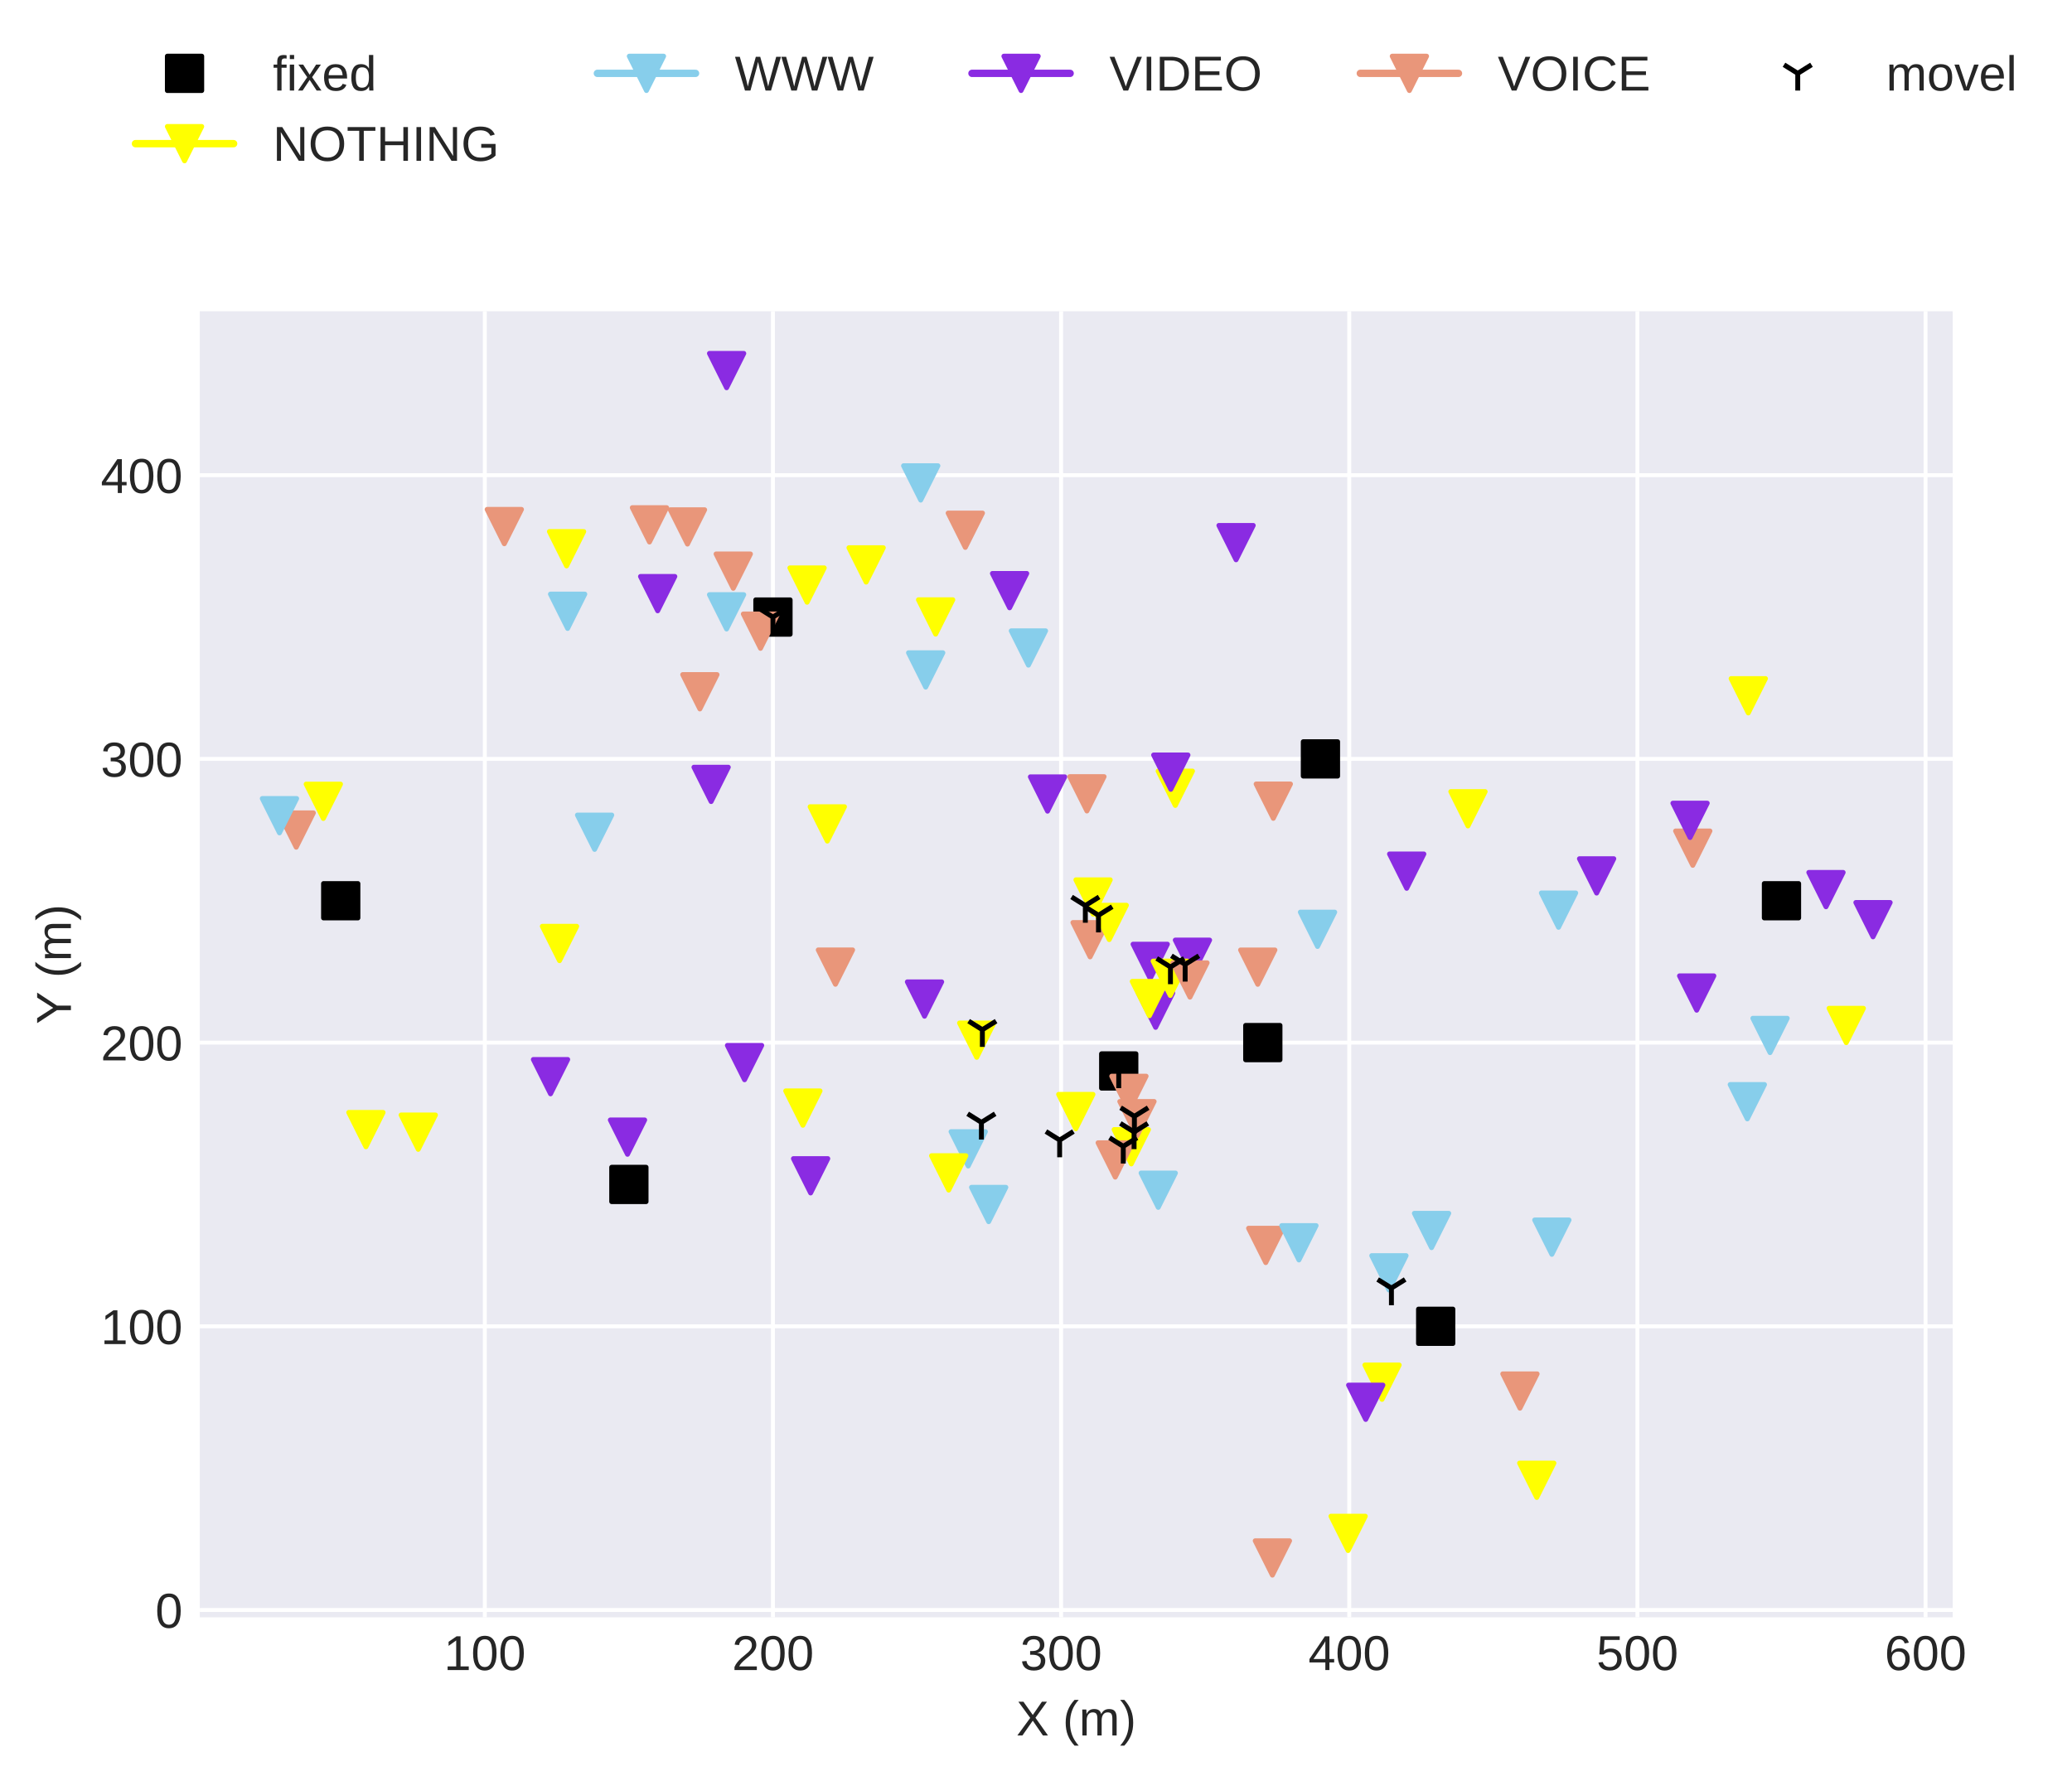 <?xml version="1.0" encoding="utf-8" standalone="no"?>
<!DOCTYPE svg PUBLIC "-//W3C//DTD SVG 1.1//EN"
  "http://www.w3.org/Graphics/SVG/1.1/DTD/svg11.dtd">
<!-- Created with matplotlib (http://matplotlib.org/) -->
<svg height="362.862pt" version="1.1" viewBox="0 0 422.133 362.862" width="422.133pt" xmlns="http://www.w3.org/2000/svg" xmlns:xlink="http://www.w3.org/1999/xlink">
 <defs>
  <style type="text/css">
*{stroke-linecap:butt;stroke-linejoin:round;}
  </style>
 </defs>
 <g id="figure_1">
  <g id="patch_1">
   <path d="M 0 362.862 
L 422.133 362.862 
L 422.133 0 
L 0 0 
z
" style="fill:#ffffff;"/>
  </g>
  <g id="axes_1">
   <g id="patch_2">
    <path d="M 40.705 329.518 
L 397.825 329.518 
L 397.825 63.406 
L 40.705 63.406 
z
" style="fill:#eaeaf2;"/>
   </g>
   <g id="matplotlib.axis_1">
    <g id="xtick_1">
     <g id="line2d_1">
      <path clip-path="url(#p75be6b1d75)" d="M 98.77 329.518 
L 98.77 63.406 
" style="fill:none;stroke:#ffffff;stroke-linecap:round;stroke-width:0.8;"/>
     </g>
     <g id="line2d_2"/>
     <g id="text_1">
      <!-- 100 -->
      <defs>
       <path d="M 7.625 0 
L 7.625 7.469 
L 25.141 7.469 
L 25.141 60.406 
L 9.625 49.312 
L 9.625 57.625 
L 25.875 68.797 
L 33.984 68.797 
L 33.984 7.469 
L 50.734 7.469 
L 50.734 0 
z
" id="LiberationSans-31"/>
       <path d="M 51.703 34.422 
Q 51.703 17.188 45.625 8.094 
Q 39.547 -0.984 27.688 -0.984 
Q 15.828 -0.984 9.859 8.047 
Q 3.906 17.094 3.906 34.422 
Q 3.906 52.156 9.688 60.984 
Q 15.484 69.828 27.984 69.828 
Q 40.141 69.828 45.922 60.891 
Q 51.703 51.953 51.703 34.422 
z
M 42.781 34.422 
Q 42.781 49.312 39.328 56 
Q 35.891 62.703 27.984 62.703 
Q 19.875 62.703 16.328 56.109 
Q 12.797 49.516 12.797 34.422 
Q 12.797 19.781 16.375 12.984 
Q 19.969 6.203 27.781 6.203 
Q 35.547 6.203 39.156 13.125 
Q 42.781 20.062 42.781 34.422 
z
" id="LiberationSans-30"/>
      </defs>
      <g style="fill:#262626;" transform="translate(90.429 340.265)scale(0.1 -0.1)">
       <use xlink:href="#LiberationSans-31"/>
       <use x="55.615" xlink:href="#LiberationSans-30"/>
       <use x="111.23" xlink:href="#LiberationSans-30"/>
      </g>
     </g>
    </g>
    <g id="xtick_2">
     <g id="line2d_3">
      <path clip-path="url(#p75be6b1d75)" d="M 157.475 329.518 
L 157.475 63.406 
" style="fill:none;stroke:#ffffff;stroke-linecap:round;stroke-width:0.8;"/>
     </g>
     <g id="line2d_4"/>
     <g id="text_2">
      <!-- 200 -->
      <defs>
       <path d="M 5.031 0 
L 5.031 6.203 
Q 7.516 11.922 11.109 16.281 
Q 14.703 20.656 18.656 24.188 
Q 22.609 27.734 26.484 30.766 
Q 30.375 33.797 33.5 36.812 
Q 36.625 39.844 38.547 43.156 
Q 40.484 46.484 40.484 50.688 
Q 40.484 56.344 37.156 59.469 
Q 33.844 62.594 27.938 62.594 
Q 22.312 62.594 18.672 59.547 
Q 15.047 56.5 14.406 50.984 
L 5.422 51.812 
Q 6.391 60.062 12.422 64.938 
Q 18.453 69.828 27.938 69.828 
Q 38.328 69.828 43.922 64.922 
Q 49.516 60.016 49.516 50.984 
Q 49.516 46.969 47.672 43.016 
Q 45.844 39.062 42.234 35.109 
Q 38.625 31.156 28.422 22.859 
Q 22.797 18.266 19.469 14.578 
Q 16.156 10.891 14.703 7.469 
L 50.594 7.469 
L 50.594 0 
z
" id="LiberationSans-32"/>
      </defs>
      <g style="fill:#262626;" transform="translate(149.134 340.265)scale(0.1 -0.1)">
       <use xlink:href="#LiberationSans-32"/>
       <use x="55.615" xlink:href="#LiberationSans-30"/>
       <use x="111.23" xlink:href="#LiberationSans-30"/>
      </g>
     </g>
    </g>
    <g id="xtick_3">
     <g id="line2d_5">
      <path clip-path="url(#p75be6b1d75)" d="M 216.181 329.518 
L 216.181 63.406 
" style="fill:none;stroke:#ffffff;stroke-linecap:round;stroke-width:0.8;"/>
     </g>
     <g id="line2d_6"/>
     <g id="text_3">
      <!-- 300 -->
      <defs>
       <path d="M 51.219 19 
Q 51.219 9.469 45.156 4.234 
Q 39.109 -0.984 27.875 -0.984 
Q 17.438 -0.984 11.203 3.734 
Q 4.984 8.453 3.812 17.672 
L 12.891 18.5 
Q 14.656 6.297 27.875 6.297 
Q 34.516 6.297 38.297 9.562 
Q 42.094 12.844 42.094 19.281 
Q 42.094 24.906 37.766 28.047 
Q 33.453 31.203 25.297 31.203 
L 20.312 31.203 
L 20.312 38.812 
L 25.094 38.812 
Q 32.328 38.812 36.297 41.969 
Q 40.281 45.125 40.281 50.688 
Q 40.281 56.203 37.031 59.391 
Q 33.797 62.594 27.391 62.594 
Q 21.578 62.594 17.984 59.609 
Q 14.406 56.641 13.812 51.219 
L 4.984 51.906 
Q 5.953 60.359 11.984 65.094 
Q 18.016 69.828 27.484 69.828 
Q 37.844 69.828 43.578 65.016 
Q 49.312 60.203 49.312 51.609 
Q 49.312 45.016 45.625 40.891 
Q 41.938 36.766 34.906 35.297 
L 34.906 35.109 
Q 42.625 34.281 46.922 29.938 
Q 51.219 25.594 51.219 19 
z
" id="LiberationSans-33"/>
      </defs>
      <g style="fill:#262626;" transform="translate(207.839 340.265)scale(0.1 -0.1)">
       <use xlink:href="#LiberationSans-33"/>
       <use x="55.615" xlink:href="#LiberationSans-30"/>
       <use x="111.23" xlink:href="#LiberationSans-30"/>
      </g>
     </g>
    </g>
    <g id="xtick_4">
     <g id="line2d_7">
      <path clip-path="url(#p75be6b1d75)" d="M 274.886 329.518 
L 274.886 63.406 
" style="fill:none;stroke:#ffffff;stroke-linecap:round;stroke-width:0.8;"/>
     </g>
     <g id="line2d_8"/>
     <g id="text_4">
      <!-- 400 -->
      <defs>
       <path d="M 43.016 15.578 
L 43.016 0 
L 34.719 0 
L 34.719 15.578 
L 2.297 15.578 
L 2.297 22.406 
L 33.797 68.797 
L 43.016 68.797 
L 43.016 22.516 
L 52.688 22.516 
L 52.688 15.578 
z
M 34.719 58.891 
Q 34.625 58.594 33.344 56.297 
Q 32.078 54 31.453 53.078 
L 13.812 27.094 
L 11.188 23.484 
L 10.406 22.516 
L 34.719 22.516 
z
" id="LiberationSans-34"/>
      </defs>
      <g style="fill:#262626;" transform="translate(266.545 340.265)scale(0.1 -0.1)">
       <use xlink:href="#LiberationSans-34"/>
       <use x="55.615" xlink:href="#LiberationSans-30"/>
       <use x="111.23" xlink:href="#LiberationSans-30"/>
      </g>
     </g>
    </g>
    <g id="xtick_5">
     <g id="line2d_9">
      <path clip-path="url(#p75be6b1d75)" d="M 333.592 329.518 
L 333.592 63.406 
" style="fill:none;stroke:#ffffff;stroke-linecap:round;stroke-width:0.8;"/>
     </g>
     <g id="line2d_10"/>
     <g id="text_5">
      <!-- 500 -->
      <defs>
       <path d="M 51.422 22.406 
Q 51.422 11.531 44.953 5.266 
Q 38.484 -0.984 27 -0.984 
Q 17.391 -0.984 11.469 3.219 
Q 5.562 7.422 4 15.375 
L 12.891 16.406 
Q 15.672 6.203 27.203 6.203 
Q 34.281 6.203 38.281 10.469 
Q 42.281 14.75 42.281 22.219 
Q 42.281 28.719 38.25 32.719 
Q 34.234 36.719 27.391 36.719 
Q 23.828 36.719 20.75 35.594 
Q 17.672 34.469 14.594 31.781 
L 6 31.781 
L 8.297 68.797 
L 47.406 68.797 
L 47.406 61.328 
L 16.312 61.328 
L 14.984 39.5 
Q 20.703 43.891 29.203 43.891 
Q 39.359 43.891 45.391 37.938 
Q 51.422 31.984 51.422 22.406 
z
" id="LiberationSans-35"/>
      </defs>
      <g style="fill:#262626;" transform="translate(325.25 340.265)scale(0.1 -0.1)">
       <use xlink:href="#LiberationSans-35"/>
       <use x="55.615" xlink:href="#LiberationSans-30"/>
       <use x="111.23" xlink:href="#LiberationSans-30"/>
      </g>
     </g>
    </g>
    <g id="xtick_6">
     <g id="line2d_11">
      <path clip-path="url(#p75be6b1d75)" d="M 392.297 329.518 
L 392.297 63.406 
" style="fill:none;stroke:#ffffff;stroke-linecap:round;stroke-width:0.8;"/>
     </g>
     <g id="line2d_12"/>
     <g id="text_6">
      <!-- 600 -->
      <defs>
       <path d="M 51.219 22.516 
Q 51.219 11.625 45.312 5.312 
Q 39.406 -0.984 29 -0.984 
Q 17.391 -0.984 11.234 7.656 
Q 5.078 16.312 5.078 32.812 
Q 5.078 50.688 11.469 60.25 
Q 17.875 69.828 29.688 69.828 
Q 45.266 69.828 49.312 55.812 
L 40.922 54.297 
Q 38.328 62.703 29.594 62.703 
Q 22.078 62.703 17.938 55.688 
Q 13.812 48.688 13.812 35.406 
Q 16.219 39.844 20.562 42.156 
Q 24.906 44.484 30.516 44.484 
Q 40.047 44.484 45.625 38.516 
Q 51.219 32.562 51.219 22.516 
z
M 42.281 22.125 
Q 42.281 29.594 38.625 33.641 
Q 34.969 37.703 28.422 37.703 
Q 22.266 37.703 18.484 34.109 
Q 14.703 30.516 14.703 24.219 
Q 14.703 16.266 18.625 11.188 
Q 22.562 6.109 28.719 6.109 
Q 35.062 6.109 38.672 10.375 
Q 42.281 14.656 42.281 22.125 
z
" id="LiberationSans-36"/>
      </defs>
      <g style="fill:#262626;" transform="translate(383.955 340.265)scale(0.1 -0.1)">
       <use xlink:href="#LiberationSans-36"/>
       <use x="55.615" xlink:href="#LiberationSans-30"/>
       <use x="111.23" xlink:href="#LiberationSans-30"/>
      </g>
     </g>
    </g>
    <g id="text_7">
     <!-- X (m) -->
     <defs>
      <path d="M 54.297 0 
L 33.641 30.078 
L 12.547 0 
L 2.25 0 
L 28.422 35.75 
L 4.25 68.797 
L 14.547 68.797 
L 33.688 41.797 
L 52.297 68.797 
L 62.594 68.797 
L 39.062 36.078 
L 64.594 0 
z
" id="LiberationSans-58"/>
      <path id="LiberationSans-20"/>
      <path d="M 6.203 25.984 
Q 6.203 40.094 10.625 51.312 
Q 15.047 62.547 24.219 72.469 
L 32.719 72.469 
Q 23.578 62.312 19.312 50.875 
Q 15.047 39.453 15.047 25.875 
Q 15.047 12.359 19.266 0.969 
Q 23.484 -10.406 32.719 -20.703 
L 24.219 -20.703 
Q 14.984 -10.75 10.594 0.5 
Q 6.203 11.766 6.203 25.781 
z
" id="LiberationSans-28"/>
      <path d="M 37.5 0 
L 37.5 33.5 
Q 37.5 41.156 35.391 44.078 
Q 33.297 47.016 27.828 47.016 
Q 22.219 47.016 18.938 42.719 
Q 15.672 38.422 15.672 30.609 
L 15.672 0 
L 6.938 0 
L 6.938 41.547 
Q 6.938 50.781 6.641 52.828 
L 14.938 52.828 
Q 14.984 52.594 15.031 51.516 
Q 15.094 50.438 15.156 49.047 
Q 15.234 47.656 15.328 43.797 
L 15.484 43.797 
Q 18.312 49.422 21.969 51.609 
Q 25.641 53.812 30.906 53.812 
Q 36.922 53.812 40.406 51.422 
Q 43.891 49.031 45.266 43.797 
L 45.406 43.797 
Q 48.141 49.125 52.016 51.469 
Q 55.906 53.812 61.422 53.812 
Q 69.438 53.812 73.062 49.469 
Q 76.703 45.125 76.703 35.203 
L 76.703 0 
L 68.016 0 
L 68.016 33.5 
Q 68.016 41.156 65.906 44.078 
Q 63.812 47.016 58.344 47.016 
Q 52.594 47.016 49.391 42.75 
Q 46.188 38.484 46.188 30.609 
L 46.188 0 
z
" id="LiberationSans-6d"/>
      <path d="M 27.094 25.781 
Q 27.094 11.672 22.672 0.438 
Q 18.266 -10.797 9.078 -20.703 
L 0.594 -20.703 
Q 9.766 -10.453 14.016 0.891 
Q 18.266 12.25 18.266 25.875 
Q 18.266 39.5 13.984 50.875 
Q 9.719 62.25 0.594 72.469 
L 9.078 72.469 
Q 18.312 62.5 22.703 51.234 
Q 27.094 39.984 27.094 25.984 
z
" id="LiberationSans-29"/>
     </defs>
     <g style="fill:#262626;" transform="translate(207.046 353.587)scale(0.1 -0.1)">
      <use xlink:href="#LiberationSans-58"/>
      <use x="66.699" xlink:href="#LiberationSans-20"/>
      <use x="94.482" xlink:href="#LiberationSans-28"/>
      <use x="127.783" xlink:href="#LiberationSans-6d"/>
      <use x="211.084" xlink:href="#LiberationSans-29"/>
     </g>
    </g>
   </g>
   <g id="matplotlib.axis_2">
    <g id="ytick_1">
     <g id="line2d_13">
      <path clip-path="url(#p75be6b1d75)" d="M 40.705 328.024 
L 397.825 328.024 
" style="fill:none;stroke:#ffffff;stroke-linecap:round;stroke-width:0.8;"/>
     </g>
     <g id="line2d_14"/>
     <g id="text_8">
      <!-- 0 -->
      <g style="fill:#262626;" transform="translate(31.644 331.648)scale(0.1 -0.1)">
       <use xlink:href="#LiberationSans-30"/>
      </g>
     </g>
    </g>
    <g id="ytick_2">
     <g id="line2d_15">
      <path clip-path="url(#p75be6b1d75)" d="M 40.705 270.223 
L 397.825 270.223 
" style="fill:none;stroke:#ffffff;stroke-linecap:round;stroke-width:0.8;"/>
     </g>
     <g id="line2d_16"/>
     <g id="text_9">
      <!-- 100 -->
      <g style="fill:#262626;" transform="translate(20.522 273.846)scale(0.1 -0.1)">
       <use xlink:href="#LiberationSans-31"/>
       <use x="55.615" xlink:href="#LiberationSans-30"/>
       <use x="111.23" xlink:href="#LiberationSans-30"/>
      </g>
     </g>
    </g>
    <g id="ytick_3">
     <g id="line2d_17">
      <path clip-path="url(#p75be6b1d75)" d="M 40.705 212.421 
L 397.825 212.421 
" style="fill:none;stroke:#ffffff;stroke-linecap:round;stroke-width:0.8;"/>
     </g>
     <g id="line2d_18"/>
     <g id="text_10">
      <!-- 200 -->
      <g style="fill:#262626;" transform="translate(20.522 216.045)scale(0.1 -0.1)">
       <use xlink:href="#LiberationSans-32"/>
       <use x="55.615" xlink:href="#LiberationSans-30"/>
       <use x="111.23" xlink:href="#LiberationSans-30"/>
      </g>
     </g>
    </g>
    <g id="ytick_4">
     <g id="line2d_19">
      <path clip-path="url(#p75be6b1d75)" d="M 40.705 154.62 
L 397.825 154.62 
" style="fill:none;stroke:#ffffff;stroke-linecap:round;stroke-width:0.8;"/>
     </g>
     <g id="line2d_20"/>
     <g id="text_11">
      <!-- 300 -->
      <g style="fill:#262626;" transform="translate(20.522 158.243)scale(0.1 -0.1)">
       <use xlink:href="#LiberationSans-33"/>
       <use x="55.615" xlink:href="#LiberationSans-30"/>
       <use x="111.23" xlink:href="#LiberationSans-30"/>
      </g>
     </g>
    </g>
    <g id="ytick_5">
     <g id="line2d_21">
      <path clip-path="url(#p75be6b1d75)" d="M 40.705 96.818 
L 397.825 96.818 
" style="fill:none;stroke:#ffffff;stroke-linecap:round;stroke-width:0.8;"/>
     </g>
     <g id="line2d_22"/>
     <g id="text_12">
      <!-- 400 -->
      <g style="fill:#262626;" transform="translate(20.522 100.441)scale(0.1 -0.1)">
       <use xlink:href="#LiberationSans-34"/>
       <use x="55.615" xlink:href="#LiberationSans-30"/>
       <use x="111.23" xlink:href="#LiberationSans-30"/>
      </g>
     </g>
    </g>
    <g id="text_13">
     <!-- Y (m) -->
     <defs>
      <path d="M 37.938 28.516 
L 37.938 0 
L 28.656 0 
L 28.656 28.516 
L 2.203 68.797 
L 12.453 68.797 
L 33.406 36.031 
L 54.25 68.797 
L 64.5 68.797 
z
" id="LiberationSans-59"/>
     </defs>
     <g style="fill:#262626;" transform="translate(14.447 208.68)rotate(-90)scale(0.1 -0.1)">
      <use xlink:href="#LiberationSans-59"/>
      <use x="66.684" xlink:href="#LiberationSans-20"/>
      <use x="94.467" xlink:href="#LiberationSans-28"/>
      <use x="127.768" xlink:href="#LiberationSans-6d"/>
      <use x="211.068" xlink:href="#LiberationSans-29"/>
     </g>
    </g>
   </g>
   <g id="line2d_23">
    <defs>
     <path d="M -3.5 3.5 
L 3.5 3.5 
L 3.5 -3.5 
L -3.5 -3.5 
z
" id="m6f39c17316" style="stroke:#000000;stroke-linejoin:miter;"/>
    </defs>
    <g clip-path="url(#p75be6b1d75)">
     <use style="stroke:#000000;stroke-linejoin:miter;" x="362.944" xlink:href="#m6f39c17316" y="183.52"/>
    </g>
   </g>
   <g id="line2d_24">
    <g clip-path="url(#p75be6b1d75)">
     <use style="stroke:#000000;stroke-linejoin:miter;" x="257.275" xlink:href="#m6f39c17316" y="212.421"/>
    </g>
   </g>
   <g id="line2d_25">
    <g clip-path="url(#p75be6b1d75)">
     <use style="stroke:#000000;stroke-linejoin:miter;" x="269.016" xlink:href="#m6f39c17316" y="154.62"/>
    </g>
   </g>
   <g id="line2d_26">
    <g clip-path="url(#p75be6b1d75)">
     <use style="stroke:#000000;stroke-linejoin:miter;" x="227.922" xlink:href="#m6f39c17316" y="218.201"/>
    </g>
   </g>
   <g id="line2d_27">
    <g clip-path="url(#p75be6b1d75)">
     <use style="stroke:#000000;stroke-linejoin:miter;" x="292.498" xlink:href="#m6f39c17316" y="270.223"/>
    </g>
   </g>
   <g id="line2d_28">
    <g clip-path="url(#p75be6b1d75)">
     <use style="stroke:#000000;stroke-linejoin:miter;" x="128.123" xlink:href="#m6f39c17316" y="241.322"/>
    </g>
   </g>
   <g id="line2d_29">
    <g clip-path="url(#p75be6b1d75)">
     <use style="stroke:#000000;stroke-linejoin:miter;" x="157.475" xlink:href="#m6f39c17316" y="125.719"/>
    </g>
   </g>
   <g id="line2d_30">
    <g clip-path="url(#p75be6b1d75)">
     <use style="stroke:#000000;stroke-linejoin:miter;" x="69.417" xlink:href="#m6f39c17316" y="183.52"/>
    </g>
   </g>
   <g id="line2d_31">
    <path clip-path="url(#p75be6b1d75)" d="M 299.075 164.783 
" style="fill:none;stroke:#ffff00;stroke-linecap:round;stroke-width:1.5;"/>
    <defs>
     <path d="M -0 3.5 
L 3.5 -3.5 
L -3.5 -3.5 
z
" id="m5cc1dee448" style="stroke:#ffff00;stroke-linejoin:miter;"/>
    </defs>
    <g clip-path="url(#p75be6b1d75)">
     <use style="fill:#ffff00;stroke:#ffff00;stroke-linejoin:miter;" x="299.075" xlink:href="#m5cc1dee448" y="164.783"/>
    </g>
   </g>
   <g id="line2d_32">
    <path clip-path="url(#p75be6b1d75)" d="M 355.986 224.467 
" style="fill:none;stroke:#87ceeb;stroke-linecap:round;stroke-width:1.5;"/>
    <defs>
     <path d="M -0 3.5 
L 3.5 -3.5 
L -3.5 -3.5 
z
" id="m79727448b8" style="stroke:#87ceeb;stroke-linejoin:miter;"/>
    </defs>
    <g clip-path="url(#p75be6b1d75)">
     <use style="fill:#87ceeb;stroke:#87ceeb;stroke-linejoin:miter;" x="355.986" xlink:href="#m79727448b8" y="224.467"/>
    </g>
   </g>
   <g id="line2d_33">
    <path clip-path="url(#p75be6b1d75)" d="M 345.668 202.323 
" style="fill:none;stroke:#8a2be2;stroke-linecap:round;stroke-width:1.5;"/>
    <defs>
     <path d="M -0 3.5 
L 3.5 -3.5 
L -3.5 -3.5 
z
" id="m7fc51af231" style="stroke:#8a2be2;stroke-linejoin:miter;"/>
    </defs>
    <g clip-path="url(#p75be6b1d75)">
     <use style="fill:#8a2be2;stroke:#8a2be2;stroke-linejoin:miter;" x="345.668" xlink:href="#m7fc51af231" y="202.323"/>
    </g>
   </g>
   <g id="line2d_34">
    <path clip-path="url(#p75be6b1d75)" d="M 317.525 185.434 
" style="fill:none;stroke:#87ceeb;stroke-linecap:round;stroke-width:1.5;"/>
    <g clip-path="url(#p75be6b1d75)">
     <use style="fill:#87ceeb;stroke:#87ceeb;stroke-linejoin:miter;" x="317.525" xlink:href="#m79727448b8" y="185.434"/>
    </g>
   </g>
   <g id="line2d_35">
    <path clip-path="url(#p75be6b1d75)" d="M 325.283 178.458 
" style="fill:none;stroke:#8a2be2;stroke-linecap:round;stroke-width:1.5;"/>
    <g clip-path="url(#p75be6b1d75)">
     <use style="fill:#8a2be2;stroke:#8a2be2;stroke-linejoin:miter;" x="325.283" xlink:href="#m7fc51af231" y="178.458"/>
    </g>
   </g>
   <g id="line2d_36">
    <path clip-path="url(#p75be6b1d75)" d="M 381.592 187.377 
" style="fill:none;stroke:#8a2be2;stroke-linecap:round;stroke-width:1.5;"/>
    <g clip-path="url(#p75be6b1d75)">
     <use style="fill:#8a2be2;stroke:#8a2be2;stroke-linejoin:miter;" x="381.592" xlink:href="#m7fc51af231" y="187.377"/>
    </g>
   </g>
   <g id="line2d_37">
    <path clip-path="url(#p75be6b1d75)" d="M 372.011 181.25 
" style="fill:none;stroke:#8a2be2;stroke-linecap:round;stroke-width:1.5;"/>
    <g clip-path="url(#p75be6b1d75)">
     <use style="fill:#8a2be2;stroke:#8a2be2;stroke-linejoin:miter;" x="372.011" xlink:href="#m7fc51af231" y="181.25"/>
    </g>
   </g>
   <g id="line2d_38">
    <path clip-path="url(#p75be6b1d75)" d="M 344.871 172.806 
" style="fill:none;stroke:#e9967a;stroke-linecap:round;stroke-width:1.5;"/>
    <defs>
     <path d="M -0 3.5 
L 3.5 -3.5 
L -3.5 -3.5 
z
" id="ma5830951fe" style="stroke:#e9967a;stroke-linejoin:miter;"/>
    </defs>
    <g clip-path="url(#p75be6b1d75)">
     <use style="fill:#e9967a;stroke:#e9967a;stroke-linejoin:miter;" x="344.871" xlink:href="#ma5830951fe" y="172.806"/>
    </g>
   </g>
   <g id="line2d_39">
    <path clip-path="url(#p75be6b1d75)" d="M 356.183 141.757 
" style="fill:none;stroke:#ffff00;stroke-linecap:round;stroke-width:1.5;"/>
    <g clip-path="url(#p75be6b1d75)">
     <use style="fill:#ffff00;stroke:#ffff00;stroke-linejoin:miter;" x="356.183" xlink:href="#m5cc1dee448" y="141.757"/>
    </g>
   </g>
   <g id="line2d_40">
    <path clip-path="url(#p75be6b1d75)" d="M 344.321 167.139 
" style="fill:none;stroke:#8a2be2;stroke-linecap:round;stroke-width:1.5;"/>
    <g clip-path="url(#p75be6b1d75)">
     <use style="fill:#8a2be2;stroke:#8a2be2;stroke-linejoin:miter;" x="344.321" xlink:href="#m7fc51af231" y="167.139"/>
    </g>
   </g>
   <g id="line2d_41">
    <path clip-path="url(#p75be6b1d75)" d="M 376.142 208.933 
" style="fill:none;stroke:#ffff00;stroke-linecap:round;stroke-width:1.5;"/>
    <g clip-path="url(#p75be6b1d75)">
     <use style="fill:#ffff00;stroke:#ffff00;stroke-linejoin:miter;" x="376.142" xlink:href="#m5cc1dee448" y="208.933"/>
    </g>
   </g>
   <g id="line2d_42">
    <path clip-path="url(#p75be6b1d75)" d="M 360.614 210.965 
" style="fill:none;stroke:#87ceeb;stroke-linecap:round;stroke-width:1.5;"/>
    <g clip-path="url(#p75be6b1d75)">
     <use style="fill:#87ceeb;stroke:#87ceeb;stroke-linejoin:miter;" x="360.614" xlink:href="#m79727448b8" y="210.965"/>
    </g>
   </g>
   <g id="line2d_43">
    <path clip-path="url(#p75be6b1d75)" d="M 213.419 161.771 
" style="fill:none;stroke:#8a2be2;stroke-linecap:round;stroke-width:1.5;"/>
    <g clip-path="url(#p75be6b1d75)">
     <use style="fill:#8a2be2;stroke:#8a2be2;stroke-linejoin:miter;" x="213.419" xlink:href="#m7fc51af231" y="161.771"/>
    </g>
   </g>
   <g id="line2d_44">
    <path clip-path="url(#p75be6b1d75)" d="M 229.998 222.763 
" style="fill:none;stroke:#e9967a;stroke-linecap:round;stroke-width:1.5;"/>
    <g clip-path="url(#p75be6b1d75)">
     <use style="fill:#e9967a;stroke:#e9967a;stroke-linejoin:miter;" x="229.998" xlink:href="#ma5830951fe" y="222.763"/>
    </g>
   </g>
   <g id="line2d_45">
    <path clip-path="url(#p75be6b1d75)" d="M 222.088 191.461 
" style="fill:none;stroke:#e9967a;stroke-linecap:round;stroke-width:1.5;"/>
    <g clip-path="url(#p75be6b1d75)">
     <use style="fill:#e9967a;stroke:#e9967a;stroke-linejoin:miter;" x="222.088" xlink:href="#ma5830951fe" y="191.461"/>
    </g>
   </g>
   <g id="line2d_46">
    <path clip-path="url(#p75be6b1d75)" d="M 251.826 110.552 
" style="fill:none;stroke:#8a2be2;stroke-linecap:round;stroke-width:1.5;"/>
    <g clip-path="url(#p75be6b1d75)">
     <use style="fill:#8a2be2;stroke:#8a2be2;stroke-linejoin:miter;" x="251.826" xlink:href="#m7fc51af231" y="110.552"/>
    </g>
   </g>
   <g id="line2d_47">
    <path clip-path="url(#p75be6b1d75)" d="M 286.588 177.49 
" style="fill:none;stroke:#8a2be2;stroke-linecap:round;stroke-width:1.5;"/>
    <g clip-path="url(#p75be6b1d75)">
     <use style="fill:#8a2be2;stroke:#8a2be2;stroke-linejoin:miter;" x="286.588" xlink:href="#m7fc51af231" y="177.49"/>
    </g>
   </g>
   <g id="line2d_48">
    <path clip-path="url(#p75be6b1d75)" d="M 256.245 197.051 
" style="fill:none;stroke:#e9967a;stroke-linecap:round;stroke-width:1.5;"/>
    <g clip-path="url(#p75be6b1d75)">
     <use style="fill:#e9967a;stroke:#e9967a;stroke-linejoin:miter;" x="256.245" xlink:href="#ma5830951fe" y="197.051"/>
    </g>
   </g>
   <g id="line2d_49">
    <path clip-path="url(#p75be6b1d75)" d="M 242.94 195.034 
" style="fill:none;stroke:#8a2be2;stroke-linecap:round;stroke-width:1.5;"/>
    <g clip-path="url(#p75be6b1d75)">
     <use style="fill:#8a2be2;stroke:#8a2be2;stroke-linejoin:miter;" x="242.94" xlink:href="#m7fc51af231" y="195.034"/>
    </g>
   </g>
   <g id="line2d_50">
    <path clip-path="url(#p75be6b1d75)" d="M 259.413 163.233 
" style="fill:none;stroke:#e9967a;stroke-linecap:round;stroke-width:1.5;"/>
    <g clip-path="url(#p75be6b1d75)">
     <use style="fill:#e9967a;stroke:#e9967a;stroke-linejoin:miter;" x="259.413" xlink:href="#ma5830951fe" y="163.233"/>
    </g>
   </g>
   <g id="line2d_51">
    <path clip-path="url(#p75be6b1d75)" d="M 230.48 233.641 
" style="fill:none;stroke:#ffff00;stroke-linecap:round;stroke-width:1.5;"/>
    <g clip-path="url(#p75be6b1d75)">
     <use style="fill:#ffff00;stroke:#ffff00;stroke-linejoin:miter;" x="230.48" xlink:href="#m5cc1dee448" y="233.641"/>
    </g>
   </g>
   <g id="line2d_52">
    <path clip-path="url(#p75be6b1d75)" d="M 198.988 211.926 
" style="fill:none;stroke:#ffff00;stroke-linecap:round;stroke-width:1.5;"/>
    <g clip-path="url(#p75be6b1d75)">
     <use style="fill:#ffff00;stroke:#ffff00;stroke-linejoin:miter;" x="198.988" xlink:href="#m5cc1dee448" y="211.926"/>
    </g>
   </g>
   <g id="line2d_53">
    <path clip-path="url(#p75be6b1d75)" d="M 235.973 242.494 
" style="fill:none;stroke:#87ceeb;stroke-linecap:round;stroke-width:1.5;"/>
    <g clip-path="url(#p75be6b1d75)">
     <use style="fill:#87ceeb;stroke:#87ceeb;stroke-linejoin:miter;" x="235.973" xlink:href="#m79727448b8" y="242.494"/>
    </g>
   </g>
   <g id="line2d_54">
    <path clip-path="url(#p75be6b1d75)" d="M 188.354 203.548 
" style="fill:none;stroke:#8a2be2;stroke-linecap:round;stroke-width:1.5;"/>
    <g clip-path="url(#p75be6b1d75)">
     <use style="fill:#8a2be2;stroke:#8a2be2;stroke-linejoin:miter;" x="188.354" xlink:href="#m7fc51af231" y="203.548"/>
    </g>
   </g>
   <g id="line2d_55">
    <path clip-path="url(#p75be6b1d75)" d="M 239.446 160.6 
" style="fill:none;stroke:#ffff00;stroke-linecap:round;stroke-width:1.5;"/>
    <g clip-path="url(#p75be6b1d75)">
     <use style="fill:#ffff00;stroke:#ffff00;stroke-linejoin:miter;" x="239.446" xlink:href="#m5cc1dee448" y="160.6"/>
    </g>
   </g>
   <g id="line2d_56">
    <path clip-path="url(#p75be6b1d75)" d="M 235.436 205.82 
" style="fill:none;stroke:#8a2be2;stroke-linecap:round;stroke-width:1.5;"/>
    <g clip-path="url(#p75be6b1d75)">
     <use style="fill:#8a2be2;stroke:#8a2be2;stroke-linejoin:miter;" x="235.436" xlink:href="#m7fc51af231" y="205.82"/>
    </g>
   </g>
   <g id="line2d_57">
    <path clip-path="url(#p75be6b1d75)" d="M 201.425 245.409 
" style="fill:none;stroke:#87ceeb;stroke-linecap:round;stroke-width:1.5;"/>
    <g clip-path="url(#p75be6b1d75)">
     <use style="fill:#87ceeb;stroke:#87ceeb;stroke-linejoin:miter;" x="201.425" xlink:href="#m79727448b8" y="245.409"/>
    </g>
   </g>
   <g id="line2d_58">
    <path clip-path="url(#p75be6b1d75)" d="M 209.522 132.025 
" style="fill:none;stroke:#87ceeb;stroke-linecap:round;stroke-width:1.5;"/>
    <g clip-path="url(#p75be6b1d75)">
     <use style="fill:#87ceeb;stroke:#87ceeb;stroke-linejoin:miter;" x="209.522" xlink:href="#m79727448b8" y="132.025"/>
    </g>
   </g>
   <g id="line2d_59">
    <path clip-path="url(#p75be6b1d75)" d="M 219.175 226.473 
" style="fill:none;stroke:#ffff00;stroke-linecap:round;stroke-width:1.5;"/>
    <g clip-path="url(#p75be6b1d75)">
     <use style="fill:#ffff00;stroke:#ffff00;stroke-linejoin:miter;" x="219.175" xlink:href="#m5cc1dee448" y="226.473"/>
    </g>
   </g>
   <g id="line2d_60">
    <path clip-path="url(#p75be6b1d75)" d="M 221.44 161.734 
" style="fill:none;stroke:#e9967a;stroke-linecap:round;stroke-width:1.5;"/>
    <g clip-path="url(#p75be6b1d75)">
     <use style="fill:#e9967a;stroke:#e9967a;stroke-linejoin:miter;" x="221.44" xlink:href="#ma5830951fe" y="161.734"/>
    </g>
   </g>
   <g id="line2d_61">
    <path clip-path="url(#p75be6b1d75)" d="M 225.985 187.938 
" style="fill:none;stroke:#ffff00;stroke-linecap:round;stroke-width:1.5;"/>
    <g clip-path="url(#p75be6b1d75)">
     <use style="fill:#ffff00;stroke:#ffff00;stroke-linejoin:miter;" x="225.985" xlink:href="#m5cc1dee448" y="187.938"/>
    </g>
   </g>
   <g id="line2d_62">
    <path clip-path="url(#p75be6b1d75)" d="M 222.694 182.761 
" style="fill:none;stroke:#ffff00;stroke-linecap:round;stroke-width:1.5;"/>
    <g clip-path="url(#p75be6b1d75)">
     <use style="fill:#ffff00;stroke:#ffff00;stroke-linejoin:miter;" x="222.694" xlink:href="#m5cc1dee448" y="182.761"/>
    </g>
   </g>
   <g id="line2d_63">
    <path clip-path="url(#p75be6b1d75)" d="M 268.426 189.342 
" style="fill:none;stroke:#87ceeb;stroke-linecap:round;stroke-width:1.5;"/>
    <g clip-path="url(#p75be6b1d75)">
     <use style="fill:#87ceeb;stroke:#87ceeb;stroke-linejoin:miter;" x="268.426" xlink:href="#m79727448b8" y="189.342"/>
    </g>
   </g>
   <g id="line2d_64">
    <path clip-path="url(#p75be6b1d75)" d="M 165.148 239.56 
" style="fill:none;stroke:#8a2be2;stroke-linecap:round;stroke-width:1.5;"/>
    <g clip-path="url(#p75be6b1d75)">
     <use style="fill:#8a2be2;stroke:#8a2be2;stroke-linejoin:miter;" x="165.148" xlink:href="#m7fc51af231" y="239.56"/>
    </g>
   </g>
   <g id="line2d_65">
    <path clip-path="url(#p75be6b1d75)" d="M 234.339 195.87 
" style="fill:none;stroke:#8a2be2;stroke-linecap:round;stroke-width:1.5;"/>
    <g clip-path="url(#p75be6b1d75)">
     <use style="fill:#8a2be2;stroke:#8a2be2;stroke-linejoin:miter;" x="234.339" xlink:href="#m7fc51af231" y="195.87"/>
    </g>
   </g>
   <g id="line2d_66">
    <path clip-path="url(#p75be6b1d75)" d="M 238.422 199.319 
" style="fill:none;stroke:#ffff00;stroke-linecap:round;stroke-width:1.5;"/>
    <g clip-path="url(#p75be6b1d75)">
     <use style="fill:#ffff00;stroke:#ffff00;stroke-linejoin:miter;" x="238.422" xlink:href="#m5cc1dee448" y="199.319"/>
    </g>
   </g>
   <g id="line2d_67">
    <path clip-path="url(#p75be6b1d75)" d="M 227.207 236.332 
" style="fill:none;stroke:#e9967a;stroke-linecap:round;stroke-width:1.5;"/>
    <g clip-path="url(#p75be6b1d75)">
     <use style="fill:#e9967a;stroke:#e9967a;stroke-linejoin:miter;" x="227.207" xlink:href="#ma5830951fe" y="236.332"/>
    </g>
   </g>
   <g id="line2d_68">
    <path clip-path="url(#p75be6b1d75)" d="M 242.434 199.663 
" style="fill:none;stroke:#e9967a;stroke-linecap:round;stroke-width:1.5;"/>
    <g clip-path="url(#p75be6b1d75)">
     <use style="fill:#e9967a;stroke:#e9967a;stroke-linejoin:miter;" x="242.434" xlink:href="#ma5830951fe" y="199.663"/>
    </g>
   </g>
   <g id="line2d_69">
    <path clip-path="url(#p75be6b1d75)" d="M 197.258 234.067 
" style="fill:none;stroke:#87ceeb;stroke-linecap:round;stroke-width:1.5;"/>
    <g clip-path="url(#p75be6b1d75)">
     <use style="fill:#87ceeb;stroke:#87ceeb;stroke-linejoin:miter;" x="197.258" xlink:href="#m79727448b8" y="234.067"/>
    </g>
   </g>
   <g id="line2d_70">
    <path clip-path="url(#p75be6b1d75)" d="M 231.636 227.921 
" style="fill:none;stroke:#e9967a;stroke-linecap:round;stroke-width:1.5;"/>
    <g clip-path="url(#p75be6b1d75)">
     <use style="fill:#e9967a;stroke:#e9967a;stroke-linejoin:miter;" x="231.636" xlink:href="#ma5830951fe" y="227.921"/>
    </g>
   </g>
   <g id="line2d_71">
    <path clip-path="url(#p75be6b1d75)" d="M 234.172 203.451 
" style="fill:none;stroke:#ffff00;stroke-linecap:round;stroke-width:1.5;"/>
    <g clip-path="url(#p75be6b1d75)">
     <use style="fill:#ffff00;stroke:#ffff00;stroke-linejoin:miter;" x="234.172" xlink:href="#m5cc1dee448" y="203.451"/>
    </g>
   </g>
   <g id="line2d_72">
    <path clip-path="url(#p75be6b1d75)" d="M 193.283 238.969 
" style="fill:none;stroke:#ffff00;stroke-linecap:round;stroke-width:1.5;"/>
    <g clip-path="url(#p75be6b1d75)">
     <use style="fill:#ffff00;stroke:#ffff00;stroke-linejoin:miter;" x="193.283" xlink:href="#m5cc1dee448" y="238.969"/>
    </g>
   </g>
   <g id="line2d_73">
    <path clip-path="url(#p75be6b1d75)" d="M 238.53 157.321 
" style="fill:none;stroke:#8a2be2;stroke-linecap:round;stroke-width:1.5;"/>
    <g clip-path="url(#p75be6b1d75)">
     <use style="fill:#8a2be2;stroke:#8a2be2;stroke-linejoin:miter;" x="238.53" xlink:href="#m7fc51af231" y="157.321"/>
    </g>
   </g>
   <g id="line2d_74">
    <path clip-path="url(#p75be6b1d75)" d="M 257.873 253.748 
" style="fill:none;stroke:#e9967a;stroke-linecap:round;stroke-width:1.5;"/>
    <g clip-path="url(#p75be6b1d75)">
     <use style="fill:#e9967a;stroke:#e9967a;stroke-linejoin:miter;" x="257.873" xlink:href="#ma5830951fe" y="253.748"/>
    </g>
   </g>
   <g id="line2d_75">
    <path clip-path="url(#p75be6b1d75)" d="M 281.566 281.609 
" style="fill:none;stroke:#ffff00;stroke-linecap:round;stroke-width:1.5;"/>
    <g clip-path="url(#p75be6b1d75)">
     <use style="fill:#ffff00;stroke:#ffff00;stroke-linejoin:miter;" x="281.566" xlink:href="#m5cc1dee448" y="281.609"/>
    </g>
   </g>
   <g id="line2d_76">
    <path clip-path="url(#p75be6b1d75)" d="M 316.164 252.062 
" style="fill:none;stroke:#87ceeb;stroke-linecap:round;stroke-width:1.5;"/>
    <g clip-path="url(#p75be6b1d75)">
     <use style="fill:#87ceeb;stroke:#87ceeb;stroke-linejoin:miter;" x="316.164" xlink:href="#m79727448b8" y="252.062"/>
    </g>
   </g>
   <g id="line2d_77">
    <path clip-path="url(#p75be6b1d75)" d="M 274.657 312.414 
" style="fill:none;stroke:#ffff00;stroke-linecap:round;stroke-width:1.5;"/>
    <g clip-path="url(#p75be6b1d75)">
     <use style="fill:#ffff00;stroke:#ffff00;stroke-linejoin:miter;" x="274.657" xlink:href="#m5cc1dee448" y="312.414"/>
    </g>
   </g>
   <g id="line2d_78">
    <path clip-path="url(#p75be6b1d75)" d="M 309.664 283.413 
" style="fill:none;stroke:#e9967a;stroke-linecap:round;stroke-width:1.5;"/>
    <g clip-path="url(#p75be6b1d75)">
     <use style="fill:#e9967a;stroke:#e9967a;stroke-linejoin:miter;" x="309.664" xlink:href="#ma5830951fe" y="283.413"/>
    </g>
   </g>
   <g id="line2d_79">
    <path clip-path="url(#p75be6b1d75)" d="M 259.229 317.422 
" style="fill:none;stroke:#e9967a;stroke-linecap:round;stroke-width:1.5;"/>
    <g clip-path="url(#p75be6b1d75)">
     <use style="fill:#e9967a;stroke:#e9967a;stroke-linejoin:miter;" x="259.229" xlink:href="#ma5830951fe" y="317.422"/>
    </g>
   </g>
   <g id="line2d_80">
    <path clip-path="url(#p75be6b1d75)" d="M 278.241 285.703 
" style="fill:none;stroke:#8a2be2;stroke-linecap:round;stroke-width:1.5;"/>
    <g clip-path="url(#p75be6b1d75)">
     <use style="fill:#8a2be2;stroke:#8a2be2;stroke-linejoin:miter;" x="278.241" xlink:href="#m7fc51af231" y="285.703"/>
    </g>
   </g>
   <g id="line2d_81">
    <path clip-path="url(#p75be6b1d75)" d="M 313.085 301.596 
" style="fill:none;stroke:#ffff00;stroke-linecap:round;stroke-width:1.5;"/>
    <g clip-path="url(#p75be6b1d75)">
     <use style="fill:#ffff00;stroke:#ffff00;stroke-linejoin:miter;" x="313.085" xlink:href="#m5cc1dee448" y="301.596"/>
    </g>
   </g>
   <g id="line2d_82">
    <path clip-path="url(#p75be6b1d75)" d="M 291.653 250.701 
" style="fill:none;stroke:#87ceeb;stroke-linecap:round;stroke-width:1.5;"/>
    <g clip-path="url(#p75be6b1d75)">
     <use style="fill:#87ceeb;stroke:#87ceeb;stroke-linejoin:miter;" x="291.653" xlink:href="#m79727448b8" y="250.701"/>
    </g>
   </g>
   <g id="line2d_83">
    <path clip-path="url(#p75be6b1d75)" d="M 282.969 259.328 
" style="fill:none;stroke:#87ceeb;stroke-linecap:round;stroke-width:1.5;"/>
    <g clip-path="url(#p75be6b1d75)">
     <use style="fill:#87ceeb;stroke:#87ceeb;stroke-linejoin:miter;" x="282.969" xlink:href="#m79727448b8" y="259.328"/>
    </g>
   </g>
   <g id="line2d_84">
    <path clip-path="url(#p75be6b1d75)" d="M 264.634 253.209 
" style="fill:none;stroke:#87ceeb;stroke-linecap:round;stroke-width:1.5;"/>
    <g clip-path="url(#p75be6b1d75)">
     <use style="fill:#87ceeb;stroke:#87ceeb;stroke-linejoin:miter;" x="264.634" xlink:href="#m79727448b8" y="253.209"/>
    </g>
   </g>
   <g id="line2d_85">
    <path clip-path="url(#p75be6b1d75)" d="M 112.16 219.361 
" style="fill:none;stroke:#8a2be2;stroke-linecap:round;stroke-width:1.5;"/>
    <g clip-path="url(#p75be6b1d75)">
     <use style="fill:#8a2be2;stroke:#8a2be2;stroke-linejoin:miter;" x="112.16" xlink:href="#m7fc51af231" y="219.361"/>
    </g>
   </g>
   <g id="line2d_86">
    <path clip-path="url(#p75be6b1d75)" d="M 163.572 225.764 
" style="fill:none;stroke:#ffff00;stroke-linecap:round;stroke-width:1.5;"/>
    <g clip-path="url(#p75be6b1d75)">
     <use style="fill:#ffff00;stroke:#ffff00;stroke-linejoin:miter;" x="163.572" xlink:href="#m5cc1dee448" y="225.764"/>
    </g>
   </g>
   <g id="line2d_87">
    <path clip-path="url(#p75be6b1d75)" d="M 151.689 216.492 
" style="fill:none;stroke:#8a2be2;stroke-linecap:round;stroke-width:1.5;"/>
    <g clip-path="url(#p75be6b1d75)">
     <use style="fill:#8a2be2;stroke:#8a2be2;stroke-linejoin:miter;" x="151.689" xlink:href="#m7fc51af231" y="216.492"/>
    </g>
   </g>
   <g id="line2d_88">
    <path clip-path="url(#p75be6b1d75)" d="M 127.842 231.683 
" style="fill:none;stroke:#8a2be2;stroke-linecap:round;stroke-width:1.5;"/>
    <g clip-path="url(#p75be6b1d75)">
     <use style="fill:#8a2be2;stroke:#8a2be2;stroke-linejoin:miter;" x="127.842" xlink:href="#m7fc51af231" y="231.683"/>
    </g>
   </g>
   <g id="line2d_89">
    <path clip-path="url(#p75be6b1d75)" d="M 85.213 230.671 
" style="fill:none;stroke:#ffff00;stroke-linecap:round;stroke-width:1.5;"/>
    <g clip-path="url(#p75be6b1d75)">
     <use style="fill:#ffff00;stroke:#ffff00;stroke-linejoin:miter;" x="85.213" xlink:href="#m5cc1dee448" y="230.671"/>
    </g>
   </g>
   <g id="line2d_90">
    <path clip-path="url(#p75be6b1d75)" d="M 142.59 140.944 
" style="fill:none;stroke:#e9967a;stroke-linecap:round;stroke-width:1.5;"/>
    <g clip-path="url(#p75be6b1d75)">
     <use style="fill:#e9967a;stroke:#e9967a;stroke-linejoin:miter;" x="142.59" xlink:href="#ma5830951fe" y="140.944"/>
    </g>
   </g>
   <g id="line2d_91">
    <path clip-path="url(#p75be6b1d75)" d="M 170.205 197.039 
" style="fill:none;stroke:#e9967a;stroke-linecap:round;stroke-width:1.5;"/>
    <g clip-path="url(#p75be6b1d75)">
     <use style="fill:#e9967a;stroke:#e9967a;stroke-linejoin:miter;" x="170.205" xlink:href="#ma5830951fe" y="197.039"/>
    </g>
   </g>
   <g id="line2d_92">
    <path clip-path="url(#p75be6b1d75)" d="M 115.643 124.543 
" style="fill:none;stroke:#87ceeb;stroke-linecap:round;stroke-width:1.5;"/>
    <g clip-path="url(#p75be6b1d75)">
     <use style="fill:#87ceeb;stroke:#87ceeb;stroke-linejoin:miter;" x="115.643" xlink:href="#m79727448b8" y="124.543"/>
    </g>
   </g>
   <g id="line2d_93">
    <path clip-path="url(#p75be6b1d75)" d="M 188.593 136.495 
" style="fill:none;stroke:#87ceeb;stroke-linecap:round;stroke-width:1.5;"/>
    <g clip-path="url(#p75be6b1d75)">
     <use style="fill:#87ceeb;stroke:#87ceeb;stroke-linejoin:miter;" x="188.593" xlink:href="#m79727448b8" y="136.495"/>
    </g>
   </g>
   <g id="line2d_94">
    <path clip-path="url(#p75be6b1d75)" d="M 140.061 107.357 
" style="fill:none;stroke:#e9967a;stroke-linecap:round;stroke-width:1.5;"/>
    <g clip-path="url(#p75be6b1d75)">
     <use style="fill:#e9967a;stroke:#e9967a;stroke-linejoin:miter;" x="140.061" xlink:href="#ma5830951fe" y="107.357"/>
    </g>
   </g>
   <g id="line2d_95">
    <path clip-path="url(#p75be6b1d75)" d="M 144.878 159.814 
" style="fill:none;stroke:#8a2be2;stroke-linecap:round;stroke-width:1.5;"/>
    <g clip-path="url(#p75be6b1d75)">
     <use style="fill:#8a2be2;stroke:#8a2be2;stroke-linejoin:miter;" x="144.878" xlink:href="#m7fc51af231" y="159.814"/>
    </g>
   </g>
   <g id="line2d_96">
    <path clip-path="url(#p75be6b1d75)" d="M 190.619 125.697 
" style="fill:none;stroke:#ffff00;stroke-linecap:round;stroke-width:1.5;"/>
    <g clip-path="url(#p75be6b1d75)">
     <use style="fill:#ffff00;stroke:#ffff00;stroke-linejoin:miter;" x="190.619" xlink:href="#m5cc1dee448" y="125.697"/>
    </g>
   </g>
   <g id="line2d_97">
    <path clip-path="url(#p75be6b1d75)" d="M 205.687 120.337 
" style="fill:none;stroke:#8a2be2;stroke-linecap:round;stroke-width:1.5;"/>
    <g clip-path="url(#p75be6b1d75)">
     <use style="fill:#8a2be2;stroke:#8a2be2;stroke-linejoin:miter;" x="205.687" xlink:href="#m7fc51af231" y="120.337"/>
    </g>
   </g>
   <g id="line2d_98">
    <path clip-path="url(#p75be6b1d75)" d="M 149.389 116.366 
" style="fill:none;stroke:#e9967a;stroke-linecap:round;stroke-width:1.5;"/>
    <g clip-path="url(#p75be6b1d75)">
     <use style="fill:#e9967a;stroke:#e9967a;stroke-linejoin:miter;" x="149.389" xlink:href="#ma5830951fe" y="116.366"/>
    </g>
   </g>
   <g id="line2d_99">
    <path clip-path="url(#p75be6b1d75)" d="M 115.431 111.798 
" style="fill:none;stroke:#ffff00;stroke-linecap:round;stroke-width:1.5;"/>
    <g clip-path="url(#p75be6b1d75)">
     <use style="fill:#ffff00;stroke:#ffff00;stroke-linejoin:miter;" x="115.431" xlink:href="#m5cc1dee448" y="111.798"/>
    </g>
   </g>
   <g id="line2d_100">
    <path clip-path="url(#p75be6b1d75)" d="M 164.427 119.204 
" style="fill:none;stroke:#ffff00;stroke-linecap:round;stroke-width:1.5;"/>
    <g clip-path="url(#p75be6b1d75)">
     <use style="fill:#ffff00;stroke:#ffff00;stroke-linejoin:miter;" x="164.427" xlink:href="#m5cc1dee448" y="119.204"/>
    </g>
   </g>
   <g id="line2d_101">
    <path clip-path="url(#p75be6b1d75)" d="M 133.99 120.949 
" style="fill:none;stroke:#8a2be2;stroke-linecap:round;stroke-width:1.5;"/>
    <g clip-path="url(#p75be6b1d75)">
     <use style="fill:#8a2be2;stroke:#8a2be2;stroke-linejoin:miter;" x="133.99" xlink:href="#m7fc51af231" y="120.949"/>
    </g>
   </g>
   <g id="line2d_102">
    <path clip-path="url(#p75be6b1d75)" d="M 168.549 167.864 
" style="fill:none;stroke:#ffff00;stroke-linecap:round;stroke-width:1.5;"/>
    <g clip-path="url(#p75be6b1d75)">
     <use style="fill:#ffff00;stroke:#ffff00;stroke-linejoin:miter;" x="168.549" xlink:href="#m5cc1dee448" y="167.864"/>
    </g>
   </g>
   <g id="line2d_103">
    <path clip-path="url(#p75be6b1d75)" d="M 148.036 75.502 
" style="fill:none;stroke:#8a2be2;stroke-linecap:round;stroke-width:1.5;"/>
    <g clip-path="url(#p75be6b1d75)">
     <use style="fill:#8a2be2;stroke:#8a2be2;stroke-linejoin:miter;" x="148.036" xlink:href="#m7fc51af231" y="75.502"/>
    </g>
   </g>
   <g id="line2d_104">
    <path clip-path="url(#p75be6b1d75)" d="M 154.939 128.595 
" style="fill:none;stroke:#e9967a;stroke-linecap:round;stroke-width:1.5;"/>
    <g clip-path="url(#p75be6b1d75)">
     <use style="fill:#e9967a;stroke:#e9967a;stroke-linejoin:miter;" x="154.939" xlink:href="#ma5830951fe" y="128.595"/>
    </g>
   </g>
   <g id="line2d_105">
    <path clip-path="url(#p75be6b1d75)" d="M 132.318 106.934 
" style="fill:none;stroke:#e9967a;stroke-linecap:round;stroke-width:1.5;"/>
    <g clip-path="url(#p75be6b1d75)">
     <use style="fill:#e9967a;stroke:#e9967a;stroke-linejoin:miter;" x="132.318" xlink:href="#ma5830951fe" y="106.934"/>
    </g>
   </g>
   <g id="line2d_106">
    <path clip-path="url(#p75be6b1d75)" d="M 196.664 108.034 
" style="fill:none;stroke:#e9967a;stroke-linecap:round;stroke-width:1.5;"/>
    <g clip-path="url(#p75be6b1d75)">
     <use style="fill:#e9967a;stroke:#e9967a;stroke-linejoin:miter;" x="196.664" xlink:href="#ma5830951fe" y="108.034"/>
    </g>
   </g>
   <g id="line2d_107">
    <path clip-path="url(#p75be6b1d75)" d="M 148.029 124.656 
" style="fill:none;stroke:#87ceeb;stroke-linecap:round;stroke-width:1.5;"/>
    <g clip-path="url(#p75be6b1d75)">
     <use style="fill:#87ceeb;stroke:#87ceeb;stroke-linejoin:miter;" x="148.029" xlink:href="#m79727448b8" y="124.656"/>
    </g>
   </g>
   <g id="line2d_108">
    <path clip-path="url(#p75be6b1d75)" d="M 187.583 98.392 
" style="fill:none;stroke:#87ceeb;stroke-linecap:round;stroke-width:1.5;"/>
    <g clip-path="url(#p75be6b1d75)">
     <use style="fill:#87ceeb;stroke:#87ceeb;stroke-linejoin:miter;" x="187.583" xlink:href="#m79727448b8" y="98.392"/>
    </g>
   </g>
   <g id="line2d_109">
    <path clip-path="url(#p75be6b1d75)" d="M 176.458 115.096 
" style="fill:none;stroke:#ffff00;stroke-linecap:round;stroke-width:1.5;"/>
    <g clip-path="url(#p75be6b1d75)">
     <use style="fill:#ffff00;stroke:#ffff00;stroke-linejoin:miter;" x="176.458" xlink:href="#m5cc1dee448" y="115.096"/>
    </g>
   </g>
   <g id="line2d_110">
    <path clip-path="url(#p75be6b1d75)" d="M 121.139 169.561 
" style="fill:none;stroke:#87ceeb;stroke-linecap:round;stroke-width:1.5;"/>
    <g clip-path="url(#p75be6b1d75)">
     <use style="fill:#87ceeb;stroke:#87ceeb;stroke-linejoin:miter;" x="121.139" xlink:href="#m79727448b8" y="169.561"/>
    </g>
   </g>
   <g id="line2d_111">
    <path clip-path="url(#p75be6b1d75)" d="M 102.744 107.286 
" style="fill:none;stroke:#e9967a;stroke-linecap:round;stroke-width:1.5;"/>
    <g clip-path="url(#p75be6b1d75)">
     <use style="fill:#e9967a;stroke:#e9967a;stroke-linejoin:miter;" x="102.744" xlink:href="#ma5830951fe" y="107.286"/>
    </g>
   </g>
   <g id="line2d_112">
    <path clip-path="url(#p75be6b1d75)" d="M 65.872 163.259 
" style="fill:none;stroke:#ffff00;stroke-linecap:round;stroke-width:1.5;"/>
    <g clip-path="url(#p75be6b1d75)">
     <use style="fill:#ffff00;stroke:#ffff00;stroke-linejoin:miter;" x="65.872" xlink:href="#m5cc1dee448" y="163.259"/>
    </g>
   </g>
   <g id="line2d_113">
    <path clip-path="url(#p75be6b1d75)" d="M 60.349 169.116 
" style="fill:none;stroke:#e9967a;stroke-linecap:round;stroke-width:1.5;"/>
    <g clip-path="url(#p75be6b1d75)">
     <use style="fill:#e9967a;stroke:#e9967a;stroke-linejoin:miter;" x="60.349" xlink:href="#ma5830951fe" y="169.116"/>
    </g>
   </g>
   <g id="line2d_114">
    <path clip-path="url(#p75be6b1d75)" d="M 113.992 192.228 
" style="fill:none;stroke:#ffff00;stroke-linecap:round;stroke-width:1.5;"/>
    <g clip-path="url(#p75be6b1d75)">
     <use style="fill:#ffff00;stroke:#ffff00;stroke-linejoin:miter;" x="113.992" xlink:href="#m5cc1dee448" y="192.228"/>
    </g>
   </g>
   <g id="line2d_115">
    <path clip-path="url(#p75be6b1d75)" d="M 74.551 230.15 
" style="fill:none;stroke:#ffff00;stroke-linecap:round;stroke-width:1.5;"/>
    <g clip-path="url(#p75be6b1d75)">
     <use style="fill:#ffff00;stroke:#ffff00;stroke-linejoin:miter;" x="74.551" xlink:href="#m5cc1dee448" y="230.15"/>
    </g>
   </g>
   <g id="line2d_116">
    <path clip-path="url(#p75be6b1d75)" d="M 56.937 166.192 
" style="fill:none;stroke:#87ceeb;stroke-linecap:round;stroke-width:1.5;"/>
    <g clip-path="url(#p75be6b1d75)">
     <use style="fill:#87ceeb;stroke:#87ceeb;stroke-linejoin:miter;" x="56.937" xlink:href="#m79727448b8" y="166.192"/>
    </g>
   </g>
   <g id="line2d_117">
    <defs>
     <path d="M 0 0 
L 0 3.5 
M 0 0 
L 2.8 -1.75 
M 0 0 
L -2.8 -1.75 
" id="mabb1a9f7ee" style="stroke:#000000;"/>
    </defs>
    <g clip-path="url(#p75be6b1d75)">
     <use style="stroke:#000000;" x="215.886" xlink:href="#mabb1a9f7ee" y="232.281"/>
    </g>
   </g>
   <g id="line2d_118">
    <g clip-path="url(#p75be6b1d75)">
     <use style="stroke:#000000;" x="283.478" xlink:href="#mabb1a9f7ee" y="262.432"/>
    </g>
   </g>
   <g id="line2d_119">
    <g clip-path="url(#p75be6b1d75)">
     <use style="stroke:#000000;" x="231.114" xlink:href="#mabb1a9f7ee" y="227.441"/>
    </g>
   </g>
   <g id="line2d_120">
    <g clip-path="url(#p75be6b1d75)">
     <use style="stroke:#000000;" x="199.944" xlink:href="#mabb1a9f7ee" y="228.672"/>
    </g>
   </g>
   <g id="line2d_121">
    <g clip-path="url(#p75be6b1d75)">
     <use style="stroke:#000000;" x="223.797" xlink:href="#mabb1a9f7ee" y="186.475"/>
    </g>
   </g>
   <g id="line2d_122">
    <g clip-path="url(#p75be6b1d75)">
     <use style="stroke:#000000;" x="228.846" xlink:href="#mabb1a9f7ee" y="233.556"/>
    </g>
   </g>
   <g id="line2d_123">
    <g clip-path="url(#p75be6b1d75)">
     <use style="stroke:#000000;" x="238.458" xlink:href="#mabb1a9f7ee" y="197.019"/>
    </g>
   </g>
   <g id="line2d_124">
    <g clip-path="url(#p75be6b1d75)">
     <use style="stroke:#000000;" x="231.047" xlink:href="#mabb1a9f7ee" y="230.632"/>
    </g>
   </g>
   <g id="line2d_125">
    <g clip-path="url(#p75be6b1d75)">
     <use style="stroke:#000000;" x="241.451" xlink:href="#mabb1a9f7ee" y="196.487"/>
    </g>
   </g>
   <g id="line2d_126">
    <g clip-path="url(#p75be6b1d75)">
     <use style="stroke:#000000;" x="221.119" xlink:href="#mabb1a9f7ee" y="184.499"/>
    </g>
   </g>
   <g id="line2d_127">
    <g clip-path="url(#p75be6b1d75)">
     <use style="stroke:#000000;" x="200.139" xlink:href="#mabb1a9f7ee" y="209.795"/>
    </g>
   </g>
   <g id="line2d_128">
    <g clip-path="url(#p75be6b1d75)">
     <use style="stroke:#000000;" x="362.944" xlink:href="#mabb1a9f7ee" y="183.52"/>
    </g>
   </g>
   <g id="line2d_129">
    <g clip-path="url(#p75be6b1d75)">
     <use style="stroke:#000000;" x="257.275" xlink:href="#mabb1a9f7ee" y="212.421"/>
    </g>
   </g>
   <g id="line2d_130">
    <g clip-path="url(#p75be6b1d75)">
     <use style="stroke:#000000;" x="269.016" xlink:href="#mabb1a9f7ee" y="154.62"/>
    </g>
   </g>
   <g id="line2d_131">
    <g clip-path="url(#p75be6b1d75)">
     <use style="stroke:#000000;" x="227.922" xlink:href="#mabb1a9f7ee" y="218.201"/>
    </g>
   </g>
   <g id="line2d_132">
    <g clip-path="url(#p75be6b1d75)">
     <use style="stroke:#000000;" x="292.498" xlink:href="#mabb1a9f7ee" y="270.223"/>
    </g>
   </g>
   <g id="line2d_133">
    <g clip-path="url(#p75be6b1d75)">
     <use style="stroke:#000000;" x="128.123" xlink:href="#mabb1a9f7ee" y="241.322"/>
    </g>
   </g>
   <g id="line2d_134">
    <g clip-path="url(#p75be6b1d75)">
     <use style="stroke:#000000;" x="157.475" xlink:href="#mabb1a9f7ee" y="125.719"/>
    </g>
   </g>
   <g id="line2d_135">
    <g clip-path="url(#p75be6b1d75)">
     <use style="stroke:#000000;" x="69.417" xlink:href="#mabb1a9f7ee" y="183.52"/>
    </g>
   </g>
   <g id="patch_3">
    <path d="M 40.705 329.518 
L 40.705 63.406 
" style="fill:none;"/>
   </g>
   <g id="patch_4">
    <path d="M 397.825 329.518 
L 397.825 63.406 
" style="fill:none;"/>
   </g>
   <g id="patch_5">
    <path d="M 40.705 329.518 
L 397.825 329.518 
" style="fill:none;"/>
   </g>
   <g id="patch_6">
    <path d="M 40.705 63.406 
L 397.825 63.406 
" style="fill:none;"/>
   </g>
   <g id="legend_1">
    <g id="line2d_136"/>
    <g id="line2d_137">
     <g>
      <use style="stroke:#000000;stroke-linejoin:miter;" x="37.597" xlink:href="#m6f39c17316" y="14.947"/>
     </g>
    </g>
    <g id="text_14">
     <!-- fixed -->
     <defs>
      <path d="M 17.625 46.438 
L 17.625 0 
L 8.844 0 
L 8.844 46.438 
L 1.422 46.438 
L 1.422 52.828 
L 8.844 52.828 
L 8.844 58.797 
Q 8.844 66.016 12.016 69.188 
Q 15.188 72.359 21.734 72.359 
Q 25.391 72.359 27.938 71.781 
L 27.938 65.094 
Q 25.734 65.484 24.031 65.484 
Q 20.656 65.484 19.141 63.766 
Q 17.625 62.062 17.625 57.562 
L 17.625 52.828 
L 27.938 52.828 
L 27.938 46.438 
z
" id="LiberationSans-66"/>
      <path d="M 6.688 64.062 
L 6.688 72.469 
L 15.484 72.469 
L 15.484 64.062 
z
M 6.688 0 
L 6.688 52.828 
L 15.484 52.828 
L 15.484 0 
z
" id="LiberationSans-69"/>
      <path d="M 39.109 0 
L 24.906 21.688 
L 10.594 0 
L 1.125 0 
L 19.922 27.156 
L 2 52.828 
L 11.719 52.828 
L 24.906 32.281 
L 37.984 52.828 
L 47.797 52.828 
L 29.891 27.25 
L 48.922 0 
z
" id="LiberationSans-78"/>
      <path d="M 13.484 24.562 
Q 13.484 15.484 17.234 10.547 
Q 21 5.609 28.219 5.609 
Q 33.938 5.609 37.375 7.906 
Q 40.828 10.203 42.047 13.719 
L 49.75 11.531 
Q 45.016 -0.984 28.219 -0.984 
Q 16.5 -0.984 10.375 6 
Q 4.25 12.984 4.25 26.766 
Q 4.25 39.844 10.375 46.828 
Q 16.5 53.812 27.875 53.812 
Q 51.172 53.812 51.172 25.734 
L 51.172 24.562 
z
M 42.094 31.297 
Q 41.359 39.656 37.844 43.484 
Q 34.328 47.312 27.734 47.312 
Q 21.344 47.312 17.609 43.031 
Q 13.875 38.766 13.578 31.297 
z
" id="LiberationSans-65"/>
      <path d="M 40.094 8.5 
Q 37.641 3.422 33.609 1.219 
Q 29.594 -0.984 23.641 -0.984 
Q 13.625 -0.984 8.906 5.75 
Q 4.203 12.5 4.203 26.172 
Q 4.203 53.812 23.641 53.812 
Q 29.641 53.812 33.641 51.609 
Q 37.641 49.422 40.094 44.625 
L 40.188 44.625 
L 40.094 50.531 
L 40.094 72.469 
L 48.875 72.469 
L 48.875 10.891 
Q 48.875 2.641 49.172 0 
L 40.766 0 
Q 40.625 0.781 40.453 3.609 
Q 40.281 6.453 40.281 8.5 
z
M 13.422 26.469 
Q 13.422 15.375 16.344 10.594 
Q 19.281 5.812 25.875 5.812 
Q 33.344 5.812 36.719 10.984 
Q 40.094 16.156 40.094 27.047 
Q 40.094 37.547 36.719 42.422 
Q 33.344 47.312 25.984 47.312 
Q 19.344 47.312 16.375 42.406 
Q 13.422 37.5 13.422 26.469 
z
" id="LiberationSans-64"/>
     </defs>
     <g style="fill:#262626;" transform="translate(55.597 18.447)scale(0.1 -0.1)">
      <use xlink:href="#LiberationSans-66"/>
      <use x="27.783" xlink:href="#LiberationSans-69"/>
      <use x="50" xlink:href="#LiberationSans-78"/>
      <use x="100" xlink:href="#LiberationSans-65"/>
      <use x="155.615" xlink:href="#LiberationSans-64"/>
     </g>
    </g>
    <g id="line2d_138">
     <path d="M 27.597 29.269 
L 47.597 29.269 
" style="fill:none;stroke:#ffff00;stroke-linecap:round;stroke-width:1.5;"/>
    </g>
    <g id="line2d_139">
     <g>
      <use style="fill:#ffff00;stroke:#ffff00;stroke-linejoin:miter;" x="37.597" xlink:href="#m5cc1dee448" y="29.269"/>
     </g>
    </g>
    <g id="text_15">
     <!-- NOTHING -->
     <defs>
      <path d="M 52.828 0 
L 16.016 58.594 
L 16.266 53.859 
L 16.5 45.703 
L 16.5 0 
L 8.203 0 
L 8.203 68.797 
L 19.047 68.797 
L 56.25 9.812 
Q 55.672 19.391 55.672 23.688 
L 55.672 68.797 
L 64.062 68.797 
L 64.062 0 
z
" id="LiberationSans-4e"/>
      <path d="M 73 34.719 
Q 73 23.922 68.875 15.812 
Q 64.75 7.719 57.031 3.359 
Q 49.312 -0.984 38.812 -0.984 
Q 28.219 -0.984 20.531 3.312 
Q 12.844 7.625 8.781 15.75 
Q 4.734 23.875 4.734 34.719 
Q 4.734 51.219 13.766 60.516 
Q 22.797 69.828 38.922 69.828 
Q 49.422 69.828 57.125 65.641 
Q 64.844 61.469 68.922 53.516 
Q 73 45.562 73 34.719 
z
M 63.484 34.719 
Q 63.484 47.562 57.062 54.875 
Q 50.641 62.203 38.922 62.203 
Q 27.094 62.203 20.641 54.969 
Q 14.203 47.75 14.203 34.719 
Q 14.203 21.781 20.719 14.188 
Q 27.25 6.594 38.812 6.594 
Q 50.734 6.594 57.109 13.938 
Q 63.484 21.297 63.484 34.719 
z
" id="LiberationSans-4f"/>
      <path d="M 35.156 61.188 
L 35.156 0 
L 25.875 0 
L 25.875 61.188 
L 2.25 61.188 
L 2.25 68.797 
L 58.797 68.797 
L 58.797 61.188 
z
" id="LiberationSans-54"/>
      <path d="M 54.734 0 
L 54.734 31.891 
L 17.531 31.891 
L 17.531 0 
L 8.203 0 
L 8.203 68.797 
L 17.531 68.797 
L 17.531 39.703 
L 54.734 39.703 
L 54.734 68.797 
L 64.062 68.797 
L 64.062 0 
z
" id="LiberationSans-48"/>
      <path d="M 9.234 0 
L 9.234 68.797 
L 18.562 68.797 
L 18.562 0 
z
" id="LiberationSans-49"/>
      <path d="M 5.031 34.719 
Q 5.031 51.469 14.016 60.641 
Q 23 69.828 39.266 69.828 
Q 50.688 69.828 57.812 65.969 
Q 64.938 62.109 68.797 53.609 
L 59.906 50.984 
Q 56.984 56.844 51.828 59.516 
Q 46.688 62.203 39.016 62.203 
Q 27.094 62.203 20.797 55 
Q 14.5 47.797 14.5 34.719 
Q 14.5 21.688 21.188 14.141 
Q 27.875 6.594 39.703 6.594 
Q 46.438 6.594 52.266 8.641 
Q 58.109 10.688 61.719 14.203 
L 61.719 26.609 
L 41.156 26.609 
L 41.156 34.422 
L 70.312 34.422 
L 70.312 10.688 
Q 64.844 5.125 56.906 2.062 
Q 48.969 -0.984 39.703 -0.984 
Q 28.906 -0.984 21.094 3.312 
Q 13.281 7.625 9.156 15.703 
Q 5.031 23.781 5.031 34.719 
z
" id="LiberationSans-47"/>
     </defs>
     <g style="fill:#262626;" transform="translate(55.597 32.769)scale(0.1 -0.1)">
      <use xlink:href="#LiberationSans-4e"/>
      <use x="72.217" xlink:href="#LiberationSans-4f"/>
      <use x="150" xlink:href="#LiberationSans-54"/>
      <use x="211.084" xlink:href="#LiberationSans-48"/>
      <use x="283.301" xlink:href="#LiberationSans-49"/>
      <use x="311.084" xlink:href="#LiberationSans-4e"/>
      <use x="383.301" xlink:href="#LiberationSans-47"/>
     </g>
    </g>
    <g id="line2d_140">
     <path d="M 121.705 14.947 
L 141.705 14.947 
" style="fill:none;stroke:#87ceeb;stroke-linecap:round;stroke-width:1.5;"/>
    </g>
    <g id="line2d_141">
     <g>
      <use style="fill:#87ceeb;stroke:#87ceeb;stroke-linejoin:miter;" x="131.705" xlink:href="#m79727448b8" y="14.947"/>
     </g>
    </g>
    <g id="text_16">
     <!-- WWW -->
     <defs>
      <path d="M 73.781 0 
L 62.641 0 
L 50.734 43.703 
Q 49.562 47.797 47.312 58.406 
Q 46.047 52.734 45.156 48.922 
Q 44.281 45.125 31.844 0 
L 20.703 0 
L 0.438 68.797 
L 10.156 68.797 
L 22.516 25.094 
Q 24.703 16.891 26.562 8.203 
Q 27.734 13.578 29.266 19.922 
Q 30.812 26.266 42.828 68.797 
L 51.766 68.797 
L 63.719 25.984 
Q 66.453 15.484 68.016 8.203 
L 68.453 9.906 
Q 69.781 15.531 70.609 19.062 
Q 71.438 22.609 84.328 68.797 
L 94.047 68.797 
z
" id="LiberationSans-57"/>
     </defs>
     <g style="fill:#262626;" transform="translate(149.705 18.447)scale(0.1 -0.1)">
      <use xlink:href="#LiberationSans-57"/>
      <use x="94.385" xlink:href="#LiberationSans-57"/>
      <use x="188.77" xlink:href="#LiberationSans-57"/>
     </g>
    </g>
    <g id="line2d_142">
     <path d="M 198.022 14.947 
L 218.022 14.947 
" style="fill:none;stroke:#8a2be2;stroke-linecap:round;stroke-width:1.5;"/>
    </g>
    <g id="line2d_143">
     <g>
      <use style="fill:#8a2be2;stroke:#8a2be2;stroke-linejoin:miter;" x="208.022" xlink:href="#m7fc51af231" y="14.947"/>
     </g>
    </g>
    <g id="text_17">
     <!-- VIDEO -->
     <defs>
      <path d="M 38.188 0 
L 28.516 0 
L 0.438 68.797 
L 10.25 68.797 
L 29.297 20.359 
L 33.406 8.203 
L 37.5 20.359 
L 56.453 68.797 
L 66.266 68.797 
z
" id="LiberationSans-56"/>
      <path d="M 67.438 35.109 
Q 67.438 24.469 63.281 16.484 
Q 59.125 8.5 51.5 4.25 
Q 43.891 0 33.938 0 
L 8.203 0 
L 8.203 68.797 
L 30.953 68.797 
Q 48.438 68.797 57.938 60.031 
Q 67.438 51.266 67.438 35.109 
z
M 58.062 35.109 
Q 58.062 47.906 51.047 54.609 
Q 44.047 61.328 30.766 61.328 
L 17.531 61.328 
L 17.531 7.469 
L 32.859 7.469 
Q 40.438 7.469 46.172 10.781 
Q 51.906 14.109 54.984 20.359 
Q 58.062 26.609 58.062 35.109 
z
" id="LiberationSans-44"/>
      <path d="M 8.203 0 
L 8.203 68.797 
L 60.406 68.797 
L 60.406 61.188 
L 17.531 61.188 
L 17.531 39.109 
L 57.469 39.109 
L 57.469 31.594 
L 17.531 31.594 
L 17.531 7.625 
L 62.406 7.625 
L 62.406 0 
z
" id="LiberationSans-45"/>
     </defs>
     <g style="fill:#262626;" transform="translate(226.022 18.447)scale(0.1 -0.1)">
      <use xlink:href="#LiberationSans-56"/>
      <use x="66.699" xlink:href="#LiberationSans-49"/>
      <use x="94.482" xlink:href="#LiberationSans-44"/>
      <use x="166.699" xlink:href="#LiberationSans-45"/>
      <use x="233.398" xlink:href="#LiberationSans-4f"/>
     </g>
    </g>
    <g id="line2d_144">
     <path d="M 277.14 14.947 
L 297.14 14.947 
" style="fill:none;stroke:#e9967a;stroke-linecap:round;stroke-width:1.5;"/>
    </g>
    <g id="line2d_145">
     <g>
      <use style="fill:#e9967a;stroke:#e9967a;stroke-linejoin:miter;" x="287.14" xlink:href="#ma5830951fe" y="14.947"/>
     </g>
    </g>
    <g id="text_18">
     <!-- VOICE -->
     <defs>
      <path d="M 38.672 62.203 
Q 27.25 62.203 20.891 54.859 
Q 14.547 47.516 14.547 34.719 
Q 14.547 22.078 21.156 14.375 
Q 27.781 6.688 39.062 6.688 
Q 53.516 6.688 60.797 21 
L 68.406 17.188 
Q 64.156 8.297 56.469 3.656 
Q 48.781 -0.984 38.625 -0.984 
Q 28.219 -0.984 20.625 3.344 
Q 13.031 7.672 9.047 15.703 
Q 5.078 23.734 5.078 34.719 
Q 5.078 51.172 13.969 60.5 
Q 22.859 69.828 38.578 69.828 
Q 49.562 69.828 56.938 65.531 
Q 64.312 61.234 67.781 52.781 
L 58.938 49.859 
Q 56.547 55.859 51.25 59.031 
Q 45.953 62.203 38.672 62.203 
z
" id="LiberationSans-43"/>
     </defs>
     <g style="fill:#262626;" transform="translate(305.14 18.447)scale(0.1 -0.1)">
      <use xlink:href="#LiberationSans-56"/>
      <use x="66.699" xlink:href="#LiberationSans-4f"/>
      <use x="144.482" xlink:href="#LiberationSans-49"/>
      <use x="172.266" xlink:href="#LiberationSans-43"/>
      <use x="244.482" xlink:href="#LiberationSans-45"/>
     </g>
    </g>
    <g id="line2d_146"/>
    <g id="line2d_147">
     <g>
      <use style="stroke:#000000;" x="366.259" xlink:href="#mabb1a9f7ee" y="14.947"/>
     </g>
    </g>
    <g id="text_19">
     <!-- movel -->
     <defs>
      <path d="M 51.422 26.469 
Q 51.422 12.594 45.312 5.797 
Q 39.203 -0.984 27.594 -0.984 
Q 16.016 -0.984 10.109 6.078 
Q 4.203 13.141 4.203 26.469 
Q 4.203 53.812 27.875 53.812 
Q 39.984 53.812 45.703 47.141 
Q 51.422 40.484 51.422 26.469 
z
M 42.188 26.469 
Q 42.188 37.406 38.938 42.359 
Q 35.688 47.312 28.031 47.312 
Q 20.312 47.312 16.859 42.25 
Q 13.422 37.203 13.422 26.469 
Q 13.422 16.016 16.812 10.766 
Q 20.219 5.516 27.484 5.516 
Q 35.406 5.516 38.797 10.594 
Q 42.188 15.672 42.188 26.469 
z
" id="LiberationSans-6f"/>
      <path d="M 29.938 0 
L 19.531 0 
L 0.344 52.828 
L 9.719 52.828 
L 21.344 18.453 
Q 21.969 16.5 24.703 6.891 
L 26.422 12.594 
L 28.328 18.359 
L 40.328 52.828 
L 49.656 52.828 
z
" id="LiberationSans-76"/>
      <path d="M 6.734 0 
L 6.734 72.469 
L 15.531 72.469 
L 15.531 0 
z
" id="LiberationSans-6c"/>
     </defs>
     <g style="fill:#262626;" transform="translate(384.259 18.447)scale(0.1 -0.1)">
      <use xlink:href="#LiberationSans-6d"/>
      <use x="83.301" xlink:href="#LiberationSans-6f"/>
      <use x="138.916" xlink:href="#LiberationSans-76"/>
      <use x="188.916" xlink:href="#LiberationSans-65"/>
      <use x="244.531" xlink:href="#LiberationSans-6c"/>
     </g>
    </g>
   </g>
  </g>
 </g>
 <defs>
  <clipPath id="p75be6b1d75">
   <rect height="266.112" width="357.12" x="40.705" y="63.406"/>
  </clipPath>
 </defs>
</svg>
